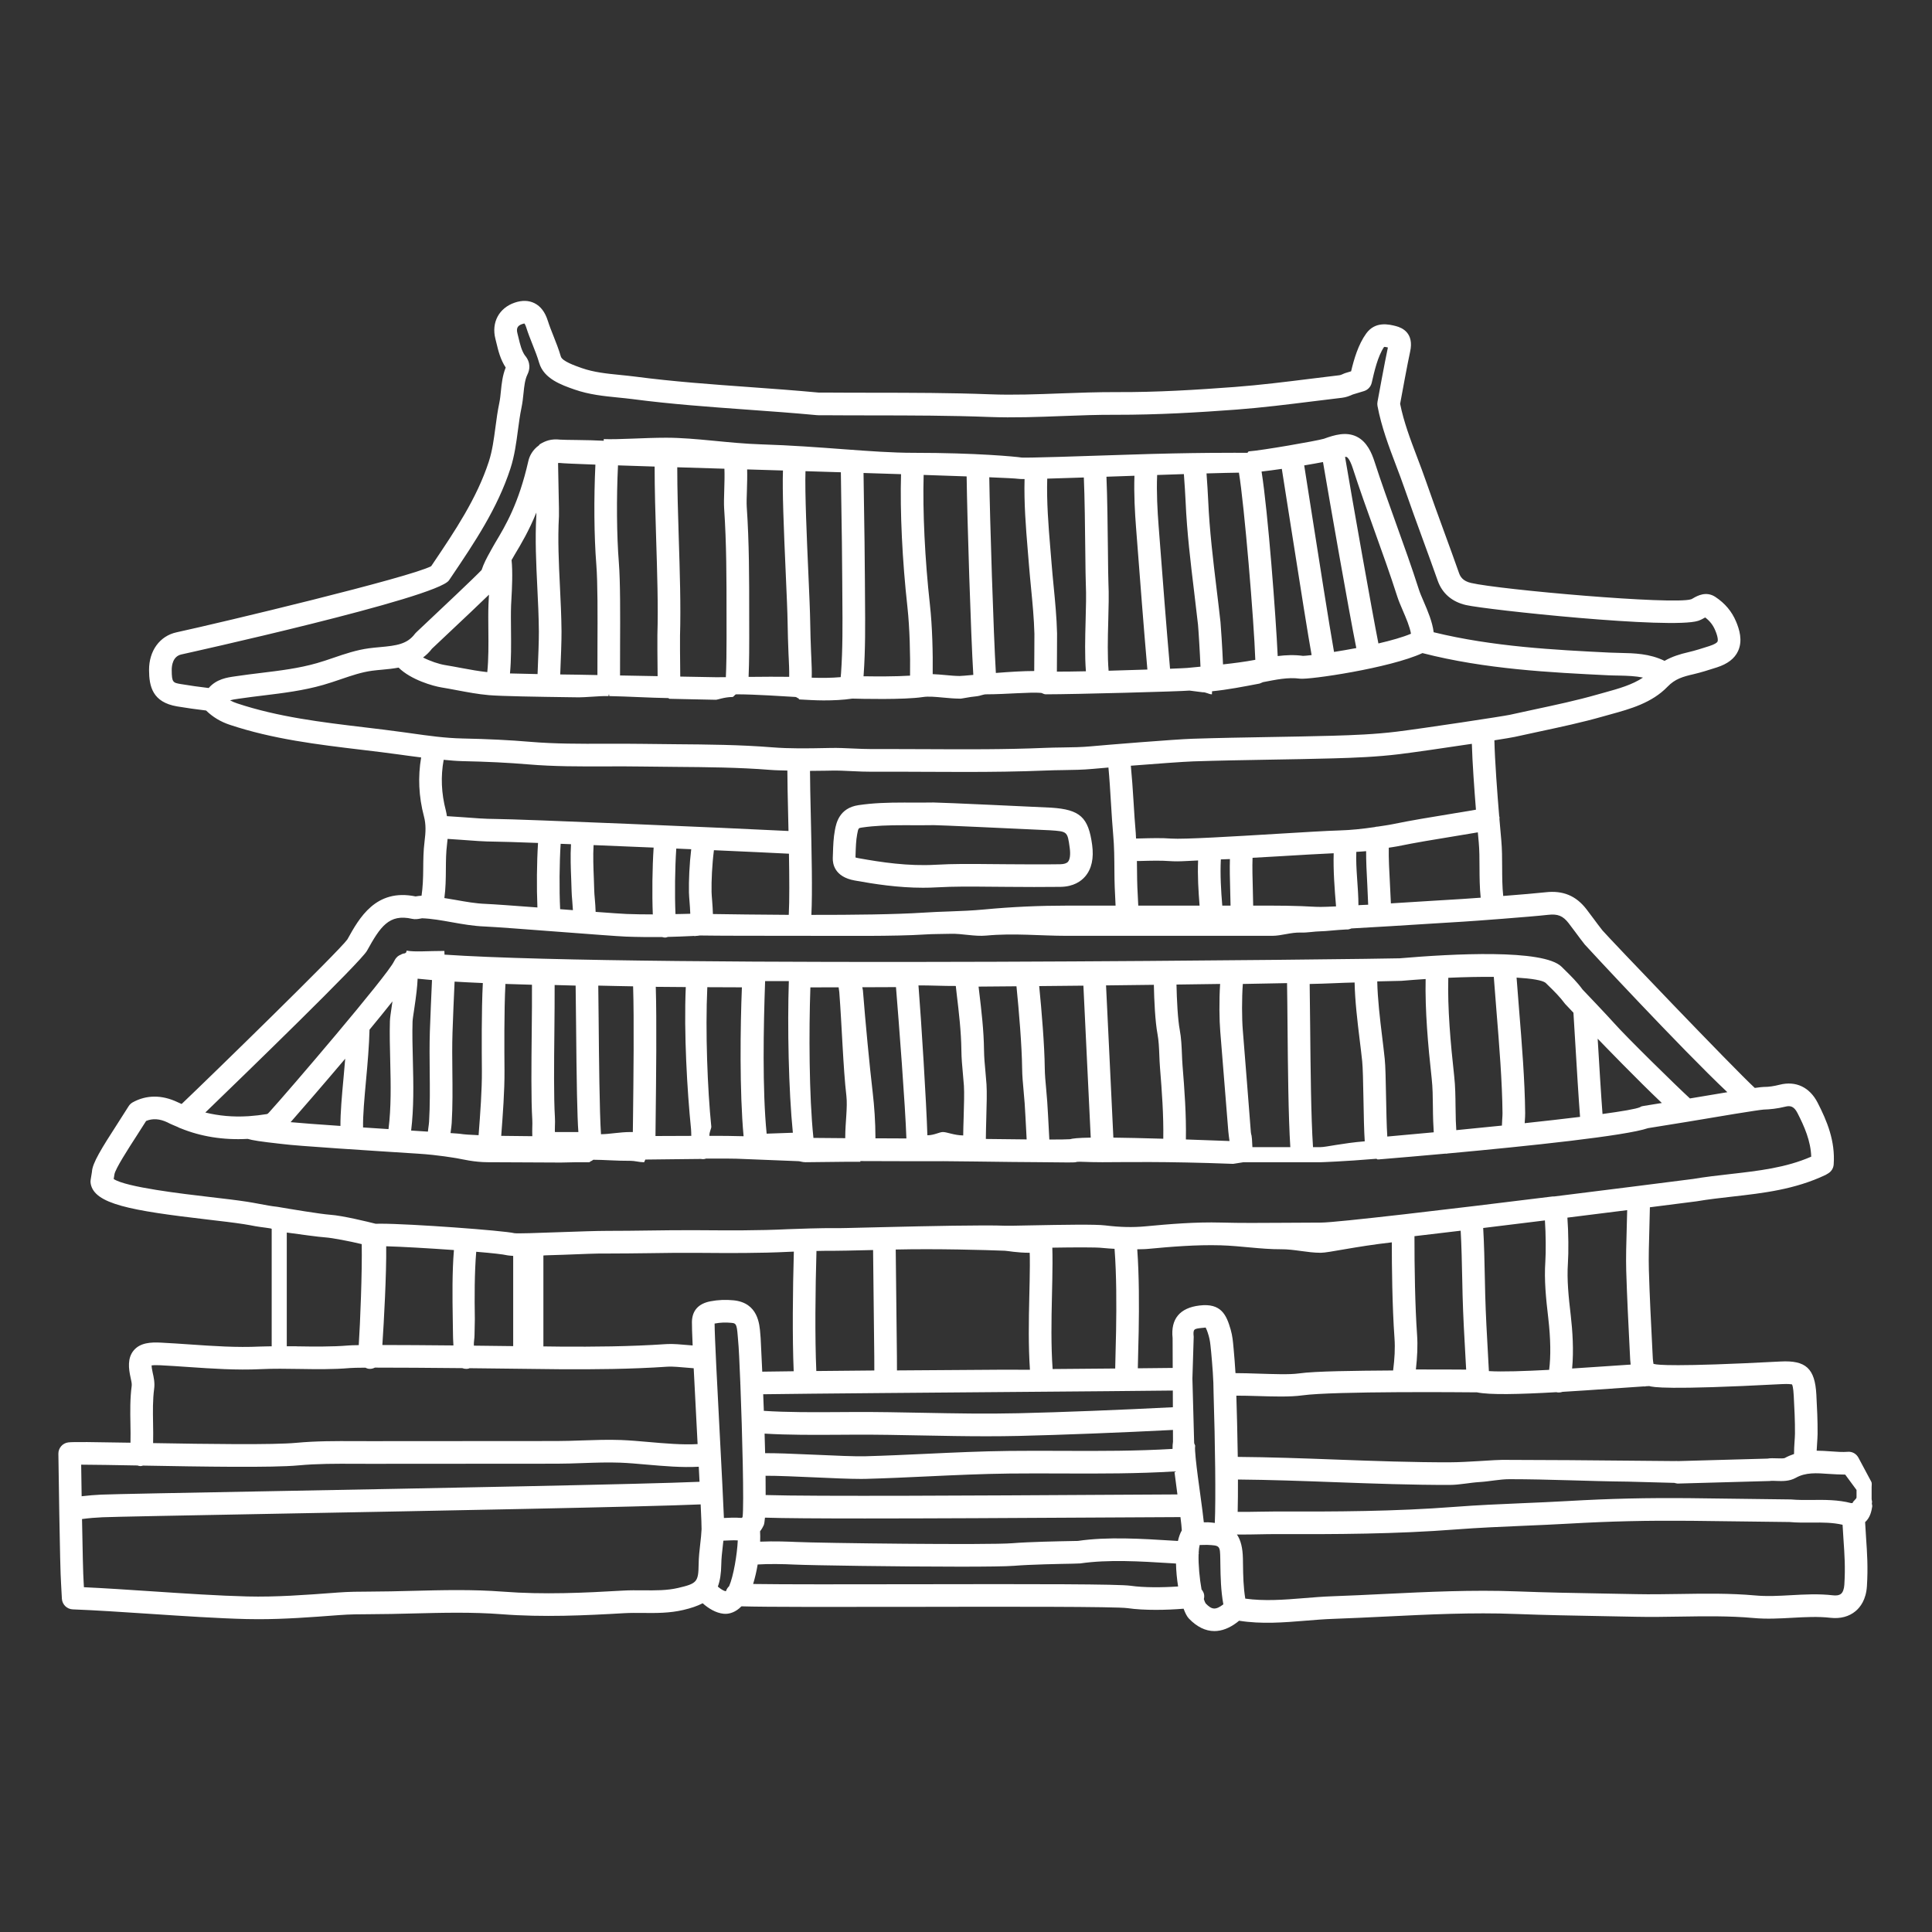 <svg xmlns="http://www.w3.org/2000/svg" xmlns:xlink="http://www.w3.org/1999/xlink" version="1.1" x="0px" y="0px" fill="white" viewBox="0 0 128 128" enable-background="new 0 0 128 128" xml:space="preserve"><rect x="0" y="0" width="128" height="128" fill="#333333" stroke="none"/><path d="M124.04,99.808c0.014-0.086-0.044-0.172-0.019-0.243c0.029-0.082-0.021-0.167-0.021-0.254V98.52  c0-0.127,0.033-0.253-0.029-0.364l-0.848-1.586c-0.142-0.256-0.406-0.408-0.694-0.384c-0.366,0.028-0.747-0.001-1.157-0.031  c-0.295-0.021-0.598-0.042-0.913-0.043c0.006-0.163,0.019-0.331,0.029-0.491c0.015-0.217,0.029-0.427,0.032-0.621  c0.008-0.877-0.037-1.754-0.082-2.603c-0.092-1.729-0.691-2.284-2.373-2.194c-7.122,0.377-8.177,0.213-8.316,0.176  c-0.03-0.008-0.063-0.015-0.102-0.02c-0.021-0.138-0.039-0.264-0.043-0.341l-0.033-0.656c-0.089-1.745-0.178-3.49-0.229-5.236  c-0.023-0.788,0.006-1.819,0.035-2.816c0.014-0.464,0.024-0.905,0.032-1.325c1.717-0.218,2.883-0.367,3.089-0.394  c0.785-0.133,1.603-0.226,2.393-0.315c2.024-0.229,4.118-0.467,6.159-1.434l0.17-0.101c0.212-0.125,0.349-0.346,0.366-0.591  c0.113-1.556-0.444-2.887-1.063-4.093c-0.526-1.026-1.441-1.462-2.514-1.192c-0.393,0.099-0.724,0.147-1.01,0.147  c-0.012,0-0.024,0.001-0.036,0c-0.087,0-0.309,0.026-0.604,0.066c-1.397-1.287-9.658-9.926-10.094-10.438  c-0.198-0.25-0.389-0.507-0.579-0.764c-0.158-0.213-0.315-0.426-0.478-0.636c-0.695-0.899-1.559-1.255-2.71-1.125  c-0.525,0.06-1.682,0.156-2.806,0.245c-0.065-0.6-0.069-1.264-0.071-1.913c-0.002-0.59-0.004-1.2-0.055-1.759  c-0.002-0.018-0.055-0.595-0.125-1.425c0-0.045,0.012-0.088,0.003-0.134c-0.003-0.016-0.014-0.028-0.018-0.044  c-0.124-1.496-0.289-3.685-0.319-5.037c0.688-0.108,1.199-0.193,1.353-0.228c0.546-0.123,1.093-0.239,1.64-0.356  c1.386-0.296,2.819-0.602,4.213-1l0.506-0.141c1.275-0.351,2.722-0.748,3.766-1.834c0.49-0.508,1.011-0.659,1.693-0.816  c0.513-0.119,1.017-0.279,1.561-0.454c0.721-0.231,1.184-0.587,1.413-1.087c0.322-0.701,0.078-1.451-0.133-1.953  c-0.282-0.671-0.729-1.204-1.371-1.631c-0.61-0.404-1.2-0.069-1.452,0.074c-0.052,0.03-0.102,0.063-0.152,0.081  c-1.172,0.379-12.679-0.636-14.584-1.081c-0.543-0.125-0.71-0.415-0.794-0.651c-0.322-0.915-0.655-1.826-0.988-2.737  c-0.407-1.113-0.813-2.227-1.201-3.346c-0.183-0.529-0.382-1.054-0.581-1.578c-0.458-1.207-0.892-2.349-1.134-3.556  c0.104-0.572,0.505-2.747,0.662-3.451c0.275-1.243-0.527-1.591-0.941-1.698c-0.441-0.112-1.358-0.347-1.965,0.486  c-0.533,0.736-0.811,1.702-1.004,2.509l-0.38,0.115c-0.035,0.011-0.068,0.024-0.102,0.039c-0.051,0.024-0.207,0.098-0.296,0.107  c-0.642,0.076-1.282,0.155-1.924,0.235c-1.643,0.205-3.342,0.416-5.009,0.542c-2.487,0.186-5.155,0.356-7.874,0.34  c-1.216-0.002-2.447,0.04-3.635,0.085c-1.549,0.059-3.15,0.121-4.718,0.06c-2.578-0.099-5.198-0.102-7.732-0.104  c-1.104-0.001-2.206-0.002-3.31-0.011l-0.146,0.002c-0.047,0.001-0.092,0.004-0.142,0c-1.541-0.145-3.086-0.256-4.63-0.368  c-2.47-0.178-5.022-0.362-7.509-0.688c-0.334-0.043-0.67-0.077-1.005-0.111c-0.898-0.089-1.747-0.174-2.553-0.455  c-0.454-0.159-1.3-0.455-1.392-0.768c-0.138-0.474-0.313-0.916-0.483-1.344c-0.136-0.342-0.272-0.684-0.384-1.035  c-0.177-0.561-0.471-0.948-0.873-1.151c-0.383-0.193-0.829-0.206-1.32-0.038c-1.039,0.355-1.552,1.317-1.275,2.396l0.071,0.29  c0.121,0.503,0.258,1.073,0.611,1.612c-0.213,0.531-0.269,1.075-0.318,1.562c-0.026,0.262-0.052,0.524-0.105,0.781  c-0.113,0.535-0.187,1.079-0.258,1.623c-0.106,0.797-0.206,1.551-0.437,2.264c-0.796,2.449-2.272,4.637-3.699,6.753l-0.12,0.178  c-1.396,0.743-13.872,3.73-16.868,4.381c-1.113,0.24-1.829,1.222-1.824,2.5c0.004,1.088,0.231,2.134,1.858,2.409  c0.625,0.106,1.257,0.192,1.887,0.268c0.011,0.001,0.022,0.002,0.034,0.004c0.442,0.433,0.96,0.745,1.577,0.949  c2.856,0.951,5.824,1.306,8.693,1.649c0.88,0.105,1.761,0.21,2.638,0.333l0.45,0.063c0.291,0.041,0.593,0.077,0.89,0.116  c-0.218,1.269-0.165,2.581,0.187,3.911c0.14,0.53,0.118,1.029,0.038,1.661c-0.079,0.623-0.083,1.238-0.088,1.833  c-0.004,0.612-0.028,1.191-0.11,1.756c-0.121,0.005-0.241,0.019-0.395,0.046c-2.641-0.541-3.734,1.43-4.518,2.846  C22.482,63,13.946,71.325,12.034,73.141c-0.087-0.043-0.182-0.073-0.268-0.119c-1.038-0.494-2.065-0.49-2.972,0.01  c-0.112,0.062-0.208,0.152-0.275,0.262c-0.226,0.364-0.476,0.751-0.726,1.139c-1.069,1.658-1.676,2.628-1.701,3.203l-0.086,0.529  c-0.014,0.081-0.013,0.164,0.001,0.244c0.229,1.365,2.65,1.794,7.737,2.388c0.91,0.106,1.752,0.204,2.407,0.306  c0.256,0.04,0.52,0.088,0.773,0.137C17.293,81.309,18,81.373,18,81.415v7.781c0,0.004-0.529,0.004-0.791,0.017  c-1.523,0.074-3.092-0.034-4.605-0.139c-0.646-0.044-1.293-0.089-1.938-0.121C9.98,88.917,9.29,88.957,8.86,89.467  c-0.426,0.506-0.343,1.201-0.206,1.814c0.039,0.167,0.09,0.396,0.072,0.527c-0.113,0.851-0.1,1.689-0.085,2.5  c0.007,0.427,0.015,0.854,0.004,1.251c-0.001,0.006-0.003,0.018-0.003,0.024c-2.45-0.043-3.777-0.062-4.114-0.021  c-0.381,0.046-0.665,0.372-0.66,0.754c0.004,0.311,0.101,7.625,0.177,8.592l0.055,1.008c0.021,0.387,0.333,0.694,0.72,0.709  c1.535,0.059,3.275,0.175,5.119,0.297c2.206,0.146,4.488,0.298,6.399,0.345c0.262,0.006,0.523,0.009,0.785,0.009  c1.729,0,3.466-0.13,5.152-0.257l0.217-0.016c0.676-0.051,1.346-0.056,1.975-0.057c0.966-0.001,1.932-0.026,2.897-0.05  c1.927-0.048,3.922-0.099,5.86,0.05c2.762,0.213,5.526,0.083,8.121-0.068c0.417-0.024,0.839-0.02,1.259-0.016  c0.857,0.009,1.754,0.017,2.665-0.197c0.527-0.123,0.944-0.267,1.284-0.445c0.392,0.348,0.879,0.643,1.377,0.694  c0.04,0.004,0.085,0.007,0.134,0.007c0.275,0,0.676-0.104,1.058-0.498c1.612,0.051,6.368,0.042,11.384,0.035  c5.994-0.012,13.45-0.023,14.198,0.086c0.55,0.08,1.21,0.113,1.88,0.113c0.631,0,1.266-0.03,1.832-0.076  c0.109,0.296,0.229,0.525,0.35,0.651c0.53,0.553,1.101,0.831,1.689,0.831c0.49,0,0.994-0.191,1.5-0.575l0.116-0.093  c0.008-0.006,0.015-0.012,0.021-0.018c1.497,0.237,2.969,0.115,4.396-0.001c0.611-0.05,1.222-0.101,1.832-0.122  c1.158-0.041,2.316-0.097,3.475-0.153c2.833-0.139,5.764-0.284,8.638-0.171c1.932,0.075,3.865,0.109,5.799,0.144l2.148,0.041  c0.979,0.021,1.959,0.005,2.938-0.011c1.6-0.025,3.252-0.052,4.856,0.093c0.874,0.08,1.731,0.032,2.562-0.014  c0.879-0.048,1.71-0.094,2.535,0c0.656,0.074,1.232-0.078,1.666-0.441c0.312-0.261,0.695-0.759,0.751-1.651  c0.079-1.247,0.014-2.194-0.055-3.198c-0.022-0.329-0.045-0.68-0.064-1.047C123.908,100.542,123.992,100.11,124.04,99.808z   M121.171,97.651c0.292,0.021,0.774,0.043,1.079,0.045l0.75,1.018v0.487c0,0.118-0.238,0.246-0.258,0.375  c0,0.003-0.093,0.006-0.094,0.01c-0.87-0.228-1.762-0.219-2.575-0.211c-0.466,0.005-0.927,0.009-1.417-0.033l-6.627-0.084  c-2.947-0.028-5.318,0.027-8.167,0.19c-0.988,0.057-1.98,0.099-2.97,0.141c-1.487,0.063-3.027,0.129-4.539,0.246  c-3.953,0.304-7.859,0.319-11.847,0.305c-0.282,0.003-0.65,0.006-1.04,0.013c-0.487,0.009-1.009,0.017-1.467,0.013  c0.016-0.635,0.021-1.368,0.018-2.144c2.064,0.017,4.262,0.096,6.401,0.175c2.557,0.095,5.196,0.189,7.638,0.183  c0.66-0.003,1.32-0.152,1.979-0.191C98.693,98.15,99.351,98,100.008,98c0.004,0,0.008,0,0.013,0c2.615,0,5.231,0.137,7.849,0.162  l3.07,0.083c0.016,0.003,0.058,0.026,0.094,0.025c0.038,0.004,0.078,0.02,0.115,0.02l6.097-0.169  c0.146-0.024,0.304-0.009,0.46-0.004c0.379,0.013,0.844,0.03,1.266-0.206C119.634,97.538,120.349,97.592,121.171,97.651z   M77.68,102.071c-2.02-0.126-4.308-0.27-6.267,0.019l-0.36,0.007c-0.859,0.016-2.871,0.054-3.98,0.145  c-1.538,0.128-12.761-0.006-14.356-0.084c-0.383-0.019-1.437-0.061-2.356-0.019c0.01-0.255,0.008-0.486-0.005-0.686  c0.107-0.138,0.188-0.279,0.241-0.398c0.036-0.081,0.063-0.256,0.084-0.507c1.213,0.04,3.567,0.055,6.615,0.055  c4.274,0,9.891-0.03,15.549-0.063c2.285-0.014,4.184-0.025,5.363-0.028c0.047,0.37,0.082,0.695,0.09,0.88  c-0.113,0.191-0.195,0.432-0.257,0.701L77.68,102.071z M23.073,89.142c-1.047,0.09-2.337,0.074-3.444,0.056  C19.502,89.195,20,89.195,19,89.193V81.66c1,0.135,2.082,0.288,2.529,0.318c0.508,0.034,1.705,0.272,2.436,0.448  c0.035,1.796-0.099,5.208-0.197,6.692C23.408,89.123,23.2,89.13,23.073,89.142z M25.587,82.569c0.975,0.025,2.8,0.13,4.487,0.25  c-0.121,1.461-0.102,3.111-0.077,4.605l0.016,1.057c0.001,0.055,0.006,0.329,0.027,0.658c-1.805-0.017-3.457-0.029-4.708-0.029  C25.438,87.538,25.608,84.421,25.587,82.569z M31.396,89.153c-0.018-0.234,0.045-0.484,0.042-0.691l0.021-1.063  c-0.024-1.462-0.024-3.077,0.092-4.466c1.088,0.088,1.799,0.173,2.022,0.228C33.685,83.188,34,83.203,34,83.207v5.977  C33,89.173,32.303,89.163,31.396,89.153z M36,83.18c0-0.012,0.764-0.028,1.342-0.049c1.135-0.042,2.279-0.097,2.954-0.082  c0.921-0.001,1.807-0.011,2.722-0.023c1.052-0.015,2.091-0.03,3.143-0.021l0.186,0.001c1.943,0.015,3.947,0.029,5.929-0.07  c0.069-0.003,0.185-0.008,0.318-0.013c-0.073,2.57-0.104,5.692-0.01,7.926c-0.897,0.01-1.598,0.019-2.083,0.027  c-0.058-1.295-0.104-2.19-0.106-2.219l-0.022-0.267c-0.05-0.673-0.153-2.072-1.762-2.24c-0.519-0.053-1.041-0.033-1.544,0.065  c-0.795,0.154-1.207,0.61-1.225,1.357c-0.005,0.226,0.014,0.788,0.048,1.569c-0.062-0.005-0.117-0.01-0.181-0.016  c-0.566-0.05-1.153-0.104-1.545-0.076c-2.465,0.168-4.92,0.181-6.998,0.168l-1.134-0.014c-0.045,0-0.031-0.001-0.031-0.001V83.18z   M102.355,80.856c0.062,0.891,0.068,2.12,0.028,2.717c-0.083,1.241,0.039,2.435,0.194,3.755c0.159,1.362,0.173,2.54,0.058,3.428  c-1.598,0.085-3.136,0.139-3.992,0.083l-0.058-1.066c-0.075-1.328-0.149-2.648-0.185-3.969l-0.024-1.068  c-0.022-1.077-0.049-2.359-0.111-3.378C99.625,81.192,101.009,81.022,102.355,80.856z M96.773,81.537  c0.057,0.971,0.082,2.197,0.104,3.23l0.024,1.078c0.036,1.336,0.111,2.67,0.187,4.013l0.049,0.882  c-0.755-0.005-1.96-0.012-3.331-0.009c0.089-0.8,0.132-1.572,0.078-2.312c-0.132-1.853-0.175-4.466-0.172-6.519  C94.679,81.786,95.709,81.665,96.773,81.537z M92.211,82.309c0,1.531,0.024,4.191,0.177,6.335c0.05,0.701,0.007,1.379-0.09,2.153  c-2.523,0.018-5.165,0.044-6.228,0.194c-0.649,0.091-1.693,0.045-2.708,0.016c-0.535-0.016-1.046-0.036-1.508-0.034  c-0.032-0.546-0.076-1.095-0.122-1.597l-0.01-0.107c-0.033-0.376-0.067-0.767-0.188-1.185c-0.279-0.968-0.63-1.761-2.053-1.592  c-1.326,0.153-1.928,0.904-1.793,2.157l0.007,1.98c-0.533,0.007-1.326,0.015-2.311,0.024c0.007-0.409,0.017-0.833,0.028-1.255  c0.012-0.418,0.023-0.823,0.029-1.179c0.029-1.733,0.032-3.686-0.095-5.45c0.226-0.009,0.457-0.002,0.681-0.024  c1.555-0.146,3.208-0.285,4.84-0.24c1.336,0.038,2.689,0.267,3.999,0.261C85.742,82.758,86.614,83,87.494,83  c0.006,0,0.012,0,0.018,0C88.014,83,89.806,82.581,92.211,82.309z M58.666,92.291c0.003,0,0.006,0.002,0.009,0.002  c0.004,0,0.007-0.002,0.01-0.002c2.511-0.021,5.239-0.044,7.757-0.064c5.02-0.041,9.482-0.076,11.26-0.1l0.004,1.106  c-3.373,0.174-7.394,0.332-10.233,0.398c-2.135,0.05-4.242,0.01-6.277-0.029c-1.516-0.029-3.034-0.06-4.599-0.053l-1.051,0.006  c-1.623,0.012-3.422,0.019-4.94-0.083c-0.014-0.375-0.028-0.744-0.042-1.099C51.931,92.352,55.061,92.322,58.666,92.291z   M70.427,96.123c-1.205-0.004-2.399-0.01-3.563,0.004c-1.831,0.021-3.687,0.107-5.479,0.191c-1.351,0.063-2.702,0.126-4.053,0.163  c-0.69,0.018-2.017-0.042-3.302-0.1c-1.679-0.075-2.689-0.112-3.338-0.104c-0.01-0.426-0.022-0.861-0.036-1.296  c1.54,0.094,3.304,0.087,4.901,0.076l1.044-0.006c1.556-0.008,3.061,0.024,4.564,0.053c1.366,0.026,2.764,0.053,4.183,0.053  c0.715,0,1.435-0.007,2.159-0.023c2.832-0.067,6.833-0.224,10.204-0.397l0.003,0.783c-0.022,0.126-0.031,0.285-0.03,0.474  C75.326,96.136,72.844,96.135,70.427,96.123z M50.721,97.773c0.769-0.005,2.154,0.058,3.241,0.106  c1.188,0.054,2.318,0.104,3.082,0.104c0.118,0,0.228-0.001,0.327-0.004c1.361-0.037,2.722-0.1,4.082-0.164  c1.781-0.083,3.622-0.169,5.428-0.189c1.159-0.013,2.345-0.008,3.54-0.004c2.45,0.011,4.972,0.013,7.387-0.136  c0.052,0.431,0.118,0.934,0.199,1.524c-1.191,0.004-3.01,0.015-5.173,0.028c-7.294,0.043-19.049,0.113-22.107,0.012  C50.729,98.661,50.727,98.231,50.721,97.773z M73.842,82.738c0.133,1.739,0.13,3.708,0.101,5.455  c-0.006,0.351-0.017,0.75-0.028,1.163c-0.013,0.442-0.022,0.884-0.03,1.311c-1.234,0.011-2.644,0.023-4.146,0.035  c-0.111-1.565-0.082-3.23-0.044-4.852c0.017-0.724,0.033-1.439,0.036-2.136c0.002-0.41-0.003-0.756-0.012-1.053  c1.399-0.022,2.899-0.034,3.325,0.018C73.324,82.712,73.576,82.718,73.842,82.738z M68.211,83c0.002,0,0.006,0,0.008,0  c0.009,0,0.012,0.462,0.011,0.862c-0.003,0.687-0.02,1.314-0.036,2.029c-0.037,1.625-0.066,3.255,0.042,4.86  c-0.596,0.005-1.198-0.01-1.807-0.005c-2.562,0.021-4.912,0.03-7.003,0.048c0-0.332-0.001-0.677-0.003-0.919l-0.079-7.091  c2.684-0.062,5.935,0.029,7.233,0.081C66.744,82.87,67.382,83,68.211,83z M57.844,82.818l0.079,7.069  c0.002,0.24,0.003,0.58,0.003,0.911c-1.448,0.013-2.737,0.024-3.843,0.036c-0.098-2.218-0.065-5.375,0.01-7.954  c0.473-0.011,0.907-0.017,1.125-0.011C55.449,82.873,56.481,82.85,57.844,82.818z M47.682,94.938  c-0.157-2.991-0.333-6.358-0.338-7.249c0.002,0,0.005-0.001,0.007-0.001c0.357-0.069,0.729-0.085,1.104-0.046  c0.284,0.029,0.36,0.038,0.421,0.858c0.008,0.109,0.016,0.217,0.026,0.318c0.039,0.359,0.095,1.46,0.148,2.845  c0,0.01-0.005,0.02-0.004,0.03c0.001,0.008,0.005,0.015,0.006,0.024c0.127,3.237,0.247,8.011,0.147,8.78  c-0.025,0.047-0.043,0.063-0.043,0.064c-0.004,0.001-0.034,0.008-0.115,0.002c-0.328-0.029-0.71-0.011-1.08,0.007  C47.921,99.535,47.82,97.6,47.682,94.938z M79.756,100.857c-0.044-0.434-0.121-1.012-0.236-1.851  c-0.094-0.68-0.227-1.647-0.298-2.349c0-0.005,0.003-0.01,0.002-0.016c-0.001-0.006-0.005-0.011-0.005-0.018  c-0.038-0.383-0.058-0.686-0.039-0.803c0.022-0.073-0.064-0.15-0.064-0.227L79,91.341c0-0.002,0-0.005,0-0.007  c0-0.001,0-0.003,0-0.004l0.086-2.763c-0.055-0.526,0.024-0.529,0.519-0.586c0.147-0.017,0.252-0.018,0.271-0.029  c0.034,0.061,0.106,0.206,0.204,0.548c0.082,0.278,0.113,0.566,0.143,0.898l0.013,0.11c0.082,0.881,0.167,1.9,0.167,2.796  c0.105,3.349,0.151,7.029,0.081,8.595c-0.141-0.019-0.281-0.037-0.44-0.044C79.963,100.851,79.855,100.855,79.756,100.857z   M118.044,91.701c0.116-0.006,0.213-0.008,0.295-0.008c0.296,0,0.387,0.035,0.385,0.026c0.024,0.036,0.086,0.182,0.116,0.758  c0.044,0.825,0.089,1.678,0.081,2.506c-0.002,0.165-0.015,0.347-0.028,0.535c-0.018,0.26-0.035,0.538-0.033,0.813  c-0.206,0.069-0.412,0.153-0.619,0.269c-0.072,0.033-0.333,0.023-0.485,0.019c-0.228-0.008-0.484-0.017-0.649,0.017l-5.929,0.165  c-0.093-0.01-0.167-0.005-0.219-0.001l-3.075-0.027c-2.621-0.025-5.242-0.049-7.861-0.051c-0.669-0.019-1.382,0.04-2.073,0.081  c-0.633,0.037-1.266,0.075-1.898,0.078c-2.382,0.007-5.032-0.087-7.574-0.182c-2.16-0.081-4.379-0.16-6.472-0.176  c-0.022-1.523-0.062-3.022-0.095-4.057c0.425-0.001,0.904,0.011,1.409,0.026c0.514,0.015,1.035,0.031,1.524,0.031  c0.535,0,1.032-0.019,1.437-0.076c2.05-0.288,10.883-0.207,11.574-0.2c0.847,0.177,2.78,0.13,5.254-0.011  c0.055,0.013,0.11,0.02,0.166,0.02c0.086,0,0.17-0.016,0.249-0.043c0.986-0.059,2.047-0.13,3.153-0.208  c0.861-0.06,1.735-0.121,2.218-0.152c0.011,0,0.02,0.005,0.03,0.005c0.049,0,0.1-0.006,0.15-0.017  c0.094-0.006,0.166-0.01,0.189-0.01C109.526,91.898,110.319,92.109,118.044,91.701z M107.741,84.172  c0.053,1.756,0.142,3.512,0.231,5.267l0.033,0.656c0.005,0.091,0.017,0.199,0.031,0.312c-0.382,0.024-0.856,0.057-1.465,0.099  c-0.686,0.047-1.53,0.105-2.414,0.161c0.115-1.187,0.027-2.508-0.09-3.514c-0.146-1.246-0.263-2.367-0.188-3.48  c0.046-0.668,0.04-2.006-0.035-3.002c1.426-0.177,2.772-0.346,3.961-0.496c-0.007,0.35-0.018,0.716-0.028,1.092  C107.747,82.286,107.717,83.34,107.741,84.172z M80.979,60c-0.084-1-0.146-2.033-0.095-3.063c0.196-0.01,0.392-0.009,0.601-0.021  c-0.019,0.618-0.003,1.329,0.018,2.056C81.513,59.303,81.523,60,81.527,60H80.979z M47.232,60.557  c-0.007-0.277-0.025-0.579-0.053-0.915c-0.018-0.214-0.033-0.406-0.036-0.545c-0.015-0.728,0.034-1.815,0.157-2.769  c2.14,0.095,3.957,0.179,4.97,0.232c0.027,1.577,0.038,3.119-0.012,4.051C50.267,60.601,48.441,60.575,47.232,60.557z M29.54,57.598  c0.004-0.576,0.008-1.12,0.076-1.654c0.015-0.119,0.026-0.242,0.038-0.365c0.301,0.02,0.602,0.037,0.902,0.061  c0.746,0.058,1.517,0.118,2.282,0.121c0.351,0.001,1.385,0.034,2.808,0.087c-0.082,1.278-0.098,2.935-0.041,4.274  c-1.555-0.117-2.926-0.217-3.44-0.238c-0.653-0.025-1.297-0.14-1.979-0.262c-0.244-0.043-0.495-0.083-0.745-0.124  C29.529,58.853,29.536,58.217,29.54,57.598z M37.111,60.236c-0.063-1.317-0.049-3.054,0.034-4.332  c0.224,0.009,0.451,0.018,0.685,0.027c-0.046,0.766-0.015,1.62,0.015,2.348c0.011,0.281,0.021,0.54,0.025,0.759  c0.003,0.167,0.021,0.391,0.042,0.636c0.015,0.167,0.033,0.402,0.045,0.626c-0.247-0.019-0.496-0.038-0.745-0.057  C37.179,60.241,37.145,60.239,37.111,60.236z M39.462,60.414c-0.007-0.287-0.03-0.585-0.055-0.867  c-0.018-0.207-0.034-0.396-0.037-0.536c-0.004-0.229-0.015-0.498-0.026-0.792c-0.027-0.669-0.062-1.524-0.018-2.229  c1.273,0.051,2.63,0.107,3.979,0.165c-0.088,1.333-0.109,3.075-0.055,4.427c-0.593-0.001-1.178-0.007-1.74-0.029  C41.225,60.542,40.438,60.486,39.462,60.414z M44.752,60.561c-0.055-1.309-0.034-3.052,0.053-4.341  c0.334,0.014,0.664,0.029,0.99,0.043c-0.121,0.998-0.166,2.09-0.151,2.864c0.003,0.162,0.021,0.386,0.041,0.636  c0.016,0.195,0.038,0.499,0.048,0.776C45.392,60.552,45.079,60.553,44.752,60.561z M53.717,54.02  c-0.026-1.152-0.051-2.25-0.052-2.947c0.369-0.004,0.741-0.005,1.104-0.012l0.303-0.006c0.463-0.011,0.924,0.014,1.386,0.036  c0.446,0.021,0.89,0.042,1.337,0.039c1.199-0.008,2.398,0,3.6,0.005c0.827,0.004,1.663,0.008,2.504,0.008  c1.786,0,3.596-0.019,5.389-0.094c0.382-0.017,0.766-0.022,1.149-0.028c0.643-0.009,1.307-0.018,1.971-0.081  c0.223-0.021,0.587-0.052,1.029-0.089c0.07,0.743,0.119,1.553,0.167,2.344c0.045,0.734,0.089,1.455,0.147,2.103  c0.072,0.776,0.077,1.582,0.082,2.457C73.837,58.509,73.858,59,73.91,60h-3.237c-1.774,0-3.608,0.078-5.461,0.254  c-0.753,0.071-1.537,0.107-2.295,0.131c-0.579,0.019-1.158,0.042-1.736,0.08c-1.832,0.119-4.675,0.152-7.425,0.148  C53.832,59.095,53.772,56.438,53.717,54.02z M75.413,60c-0.056-1-0.076-1.487-0.081-2.254c-0.001-0.236-0.006-0.465-0.009-0.704  c0.08-0.002,0.157,0.002,0.239,0c0.675-0.019,1.374-0.035,1.917,0.007c0.129,0.01,0.304,0.017,0.521,0.017  c0.35,0,0.821-0.036,1.377-0.058C79.336,58.032,79.396,59,79.475,60H75.413z M83.026,60c-0.002,0-0.011-0.611-0.023-1.065  c-0.02-0.698-0.042-1.506-0.018-2.104c0.554-0.033,1.13-0.062,1.743-0.099c1.438-0.087,2.803-0.167,3.632-0.202  c-0.034,1.152,0.062,2.392,0.157,3.521c-0.449,0.021-0.809,0.034-1.02,0.034c-0.404,0.001-0.843-0.037-1.265-0.051  C85.57,60.01,84.888,60,84.239,60H83.026z M90,59.975v-0.001c0-1.148-0.187-2.417-0.141-3.535c0.215-0.017,0.436-0.023,0.65-0.047  c-0.004,0.616,0.031,1.377,0.082,2.303c0.021,0.398,0.041,0.882,0.054,1.245C90.427,59.952,90,59.964,90,59.975z M92.15,59.851  c-0.011-0.313-0.031-0.713-0.06-1.237c-0.042-0.783-0.097-1.784-0.08-2.451c0.194-0.035,0.386-0.054,0.581-0.094  c1.174-0.242,2.485-0.456,3.753-0.663c0.532-0.086,1.054-0.173,1.566-0.261c0.036,0.41,0.061,0.671,0.062,0.683  c0.045,0.491,0.047,1.042,0.049,1.625c0.002,0.673,0.009,1.361,0.078,2.021c-0.588,0.043-1.047,0.076-1.21,0.085  c-0.454,0.026-1.202,0.072-2.087,0.127C94.004,59.736,93.076,59.794,92.15,59.851z M97.785,53.645  c-0.549,0.094-1.109,0.187-1.682,0.281c-1.283,0.209-2.61,0.426-3.815,0.674c-0.339,0.07-0.671,0.111-1.005,0.164  c-0.072,0.002-0.14,0.011-0.206,0.033c-0.785,0.115-1.568,0.201-2.362,0.223c-0.756,0.02-2.295,0.113-4.077,0.221  c-2.787,0.169-6.248,0.378-7.04,0.317c-0.619-0.049-1.36-0.029-2.077-0.009c-0.091,0.002-0.167,0.002-0.255,0.005  c-0.009-0.13-0.01-0.265-0.021-0.393c-0.058-0.633-0.101-1.337-0.145-2.056c-0.048-0.802-0.105-1.606-0.179-2.374  c1.624-0.128,3.484-0.266,4.142-0.288c1.685-0.055,3.371-0.084,5.057-0.113c1.399-0.023,2.798-0.047,4.195-0.086  c1.407-0.038,2.913-0.098,4.39-0.278c0.922-0.113,3.03-0.417,4.809-0.686C97.549,50.519,97.675,52.265,97.785,53.645z   M13.826,45.583c-0.009-0.001-0.017-0.002-0.025-0.003c-0.606-0.073-1.213-0.155-1.815-0.258c-0.525-0.089-0.606-0.102-0.609-0.935  c-0.001-0.268,0.059-0.903,0.642-1.029c0.169-0.037,16.939-3.743,17.727-4.909l0.188-0.278c1.485-2.202,3.021-4.479,3.883-7.129  c0.273-0.844,0.387-1.701,0.496-2.53c0.067-0.506,0.134-1.012,0.238-1.509c0.065-0.308,0.1-0.625,0.132-0.94  c0.047-0.466,0.092-0.906,0.263-1.256c0.152-0.308,0.242-0.782-0.179-1.272c-0.212-0.318-0.305-0.702-0.411-1.146l-0.077-0.313  c-0.082-0.321,0.009-0.501,0.307-0.603c0.096-0.033,0.148-0.036,0.156-0.042c0.018,0.02,0.067,0.089,0.123,0.264  c0.122,0.386,0.271,0.761,0.42,1.137c0.157,0.395,0.315,0.791,0.437,1.209c0.309,1.056,1.481,1.465,2.338,1.765  c0.974,0.34,1.952,0.438,2.898,0.532c0.319,0.032,0.64,0.064,0.958,0.105c2.53,0.332,5.105,0.517,7.596,0.697  c1.534,0.11,3.067,0.221,4.594,0.364c0.107,0.011,0.217,0.012,0.42,0.006c1.106,0.009,2.213,0.01,3.32,0.011  c2.52,0.003,5.125,0.006,7.677,0.104c1.625,0.062,3.256,0.001,4.831-0.06c1.172-0.044,2.396-0.092,3.569-0.084  c2.782,0.004,5.477-0.156,7.995-0.344c1.704-0.129,3.421-0.343,5.082-0.55c0.638-0.079,1.275-0.159,1.911-0.233  c0.269-0.031,0.508-0.124,0.711-0.217l0.744-0.226c0.258-0.078,0.453-0.289,0.514-0.551c0.17-0.745,0.402-1.765,0.819-2.375  c0.046-0.008,0.142,0.01,0.253,0.036c-0.193,0.881-0.67,3.491-0.69,3.604c-0.016,0.09-0.016,0.183,0.001,0.273  c0.261,1.388,0.755,2.688,1.232,3.946c0.194,0.51,0.388,1.02,0.565,1.535c0.391,1.128,0.801,2.25,1.21,3.371  c0.331,0.906,0.662,1.812,0.983,2.723c0.299,0.842,0.946,1.399,1.869,1.612c1.353,0.315,13.613,1.617,15.383,1.047  c0.171-0.056,0.316-0.138,0.433-0.204c0.012-0.006,0.023-0.013,0.035-0.02c0.311,0.237,0.52,0.506,0.665,0.854  c0.226,0.536,0.167,0.714,0.153,0.745c-0.032,0.069-0.183,0.181-0.551,0.299c-0.463,0.148-0.927,0.298-1.397,0.407  c-0.532,0.123-1.054,0.281-1.562,0.57c-1.005-0.485-1.997-0.506-2.96-0.526c-0.228-0.004-0.458-0.009-0.69-0.021  c-3.627-0.179-7.722-0.388-11.646-1.348c-0.088-0.693-0.387-1.395-0.662-2.034c-0.125-0.291-0.244-0.562-0.318-0.796  c-0.473-1.48-1.006-2.96-1.521-4.393c-0.481-1.338-0.979-2.722-1.422-4.091c-0.177-0.545-0.49-1.309-1.178-1.646  c-0.698-0.343-1.464-0.117-2.173,0.141c-0.469,0.142-4.138,0.779-4.978,0.836C82.7,29.904,82.67,30,82.639,30  c-0.007,0-0.019,0-0.024,0c-0.541,0-3.509-0.028-7.968,0.126c-3.096,0.107-6.603,0.216-6.954,0.189  C67.29,30.253,64.701,30,60.512,30c0,0-0.001,0-0.002,0h-0.002c-2.729,0-6.129-0.44-10.068-0.56C48.276,29.374,46.093,29,44.136,29  c0,0-0.003,0-0.004,0h-0.003C42.686,29,41,29.13,40,29.092l0,0v0.109c-1-0.058-2.686-0.049-2.891-0.074  c-0.6-0.07-0.992,0.089-1.345,0.306c-0.032,0.02-0.03,0.049-0.059,0.073c-0.411,0.289-0.63,0.706-0.702,1.045  c-0.635,2.796-1.495,4.248-2.194,5.411c-0.109,0.181-0.196,0.351-0.296,0.522c-0.012,0.016-0.017,0.035-0.027,0.052  c-0.23,0.405-0.439,0.803-0.579,1.229c-0.479,0.506-2.769,2.66-3.663,3.502c-0.707,0.664-0.706,0.664-0.76,0.732  c-0.513,0.68-1.21,0.775-2.304,0.874c-0.242,0.022-0.484,0.044-0.724,0.076c-0.84,0.112-1.617,0.377-2.369,0.634  c-0.36,0.123-0.722,0.247-1.088,0.351c-1.2,0.344-2.424,0.493-3.72,0.651c-0.522,0.064-1.044,0.127-1.564,0.205l-0.142,0.02  C15.052,44.884,14.347,44.983,13.826,45.583z M32.396,39.398c-0.004,0.077-0.008,0.154-0.012,0.221l-0.021,0.424  c-0.02,0.516-0.014,1.097-0.008,1.701c0.01,0.958,0.015,1.936-0.071,2.786c-0.562-0.062-1.13-0.162-1.727-0.275  c-0.356-0.067-0.713-0.134-1.07-0.192c-0.409-0.066-0.994-0.263-1.458-0.502c0.21-0.16,0.411-0.345,0.589-0.582  c0.046-0.045,0.295-0.28,0.654-0.617C30.879,40.85,31.825,39.955,32.396,39.398z M33.855,41.729  c-0.006-0.579-0.012-1.136,0.006-1.63l0.021-0.396c0.04-0.704,0.094-1.807,0.011-2.596c0.072-0.124,0.132-0.233,0.212-0.368  c0.423-0.704,0.938-1.571,1.43-2.78c0,0.066,0.001,0.132-0.001,0.162c-0.091,1.61-0.012,3.223,0.064,4.782  c0.048,0.978,0.096,1.956,0.103,2.935c0.004,0.62-0.041,1.71-0.077,2.602l-0.009,0.219c-0.63-0.011-1.271-0.025-1.828-0.042  C33.874,43.704,33.864,42.704,33.855,41.729z M37.096,38.83c-0.074-1.521-0.151-3.093-0.064-4.625  c0.009-0.168-0.001-0.671-0.025-1.776c-0.012-0.543-0.028-1.263-0.034-1.75c0.038,0.001,0.059-0.013,0.101-0.007  c0.208,0.025,1.021,0.062,2.373,0.11c-0.108,2.242-0.088,4.76,0.06,6.615c0.096,1.186,0.086,3.415,0.077,5.382  c-0.003,0.714-0.006,1.377-0.003,1.945c-0.462-0.009-0.923-0.016-1.385-0.026l-0.459-0.006c-0.169-0.002-0.385-0.005-0.621-0.008  l0.007-0.182c0.038-0.916,0.083-2.037,0.079-2.673C37.193,40.828,37.145,39.829,37.096,38.83z M41.079,44.751  c-0.003-0.569-0.001-1.243,0.003-1.967c0.009-1.997,0.019-4.26-0.081-5.508c-0.144-1.803-0.163-4.258-0.057-6.444  c0.716,0.024,1.532,0.05,2.427,0.079c-0.001,1.503,0.049,3.152,0.1,4.765c0.069,2.198,0.142,4.472,0.083,6.402  c-0.008,0.293,0.004,1.532,0.013,2.469l0.002,0.25C42.738,44.782,41.909,44.767,41.079,44.751z M45.068,44.825l-0.002-0.293  c-0.009-0.917-0.021-2.128-0.013-2.412c0.06-1.974-0.014-4.271-0.084-6.492c-0.05-1.584-0.099-3.203-0.099-4.67  c0.962,0.03,2.007,0.062,3.125,0.096c0.017,0.42,0.003,0.952-0.011,1.389c-0.016,0.494-0.028,0.947-0.008,1.241  c0.159,2.323,0.159,4.699,0.158,6.997l0.002,1.595c0.003,0.797-0.013,1.898-0.046,2.588c-0.322,0.004-0.558,0.008-0.644,0.004  C46.655,44.857,45.862,44.839,45.068,44.825z M49.638,42.271l-0.002-1.589c0.001-2.323,0.001-4.726-0.162-7.1  c-0.018-0.258-0.003-0.657,0.011-1.091c0.015-0.477,0.027-0.957,0.015-1.391c0.297,0.009,0.589,0.018,0.895,0.027  c0.485,0.015,0.979,0.03,1.478,0.045c-0.048,1.328,0.048,3.744,0.185,6.833c0.061,1.371,0.114,2.575,0.123,3.243  c0.01,0.736,0.031,1.309,0.059,2.058l0.016,0.328c0.012,0.235,0.039,0.785,0.03,1.207c-0.692-0.012-1.728-0.005-2.69,0.005  C49.641,43.848,49.639,42.478,49.638,42.271z M53.751,43.557l-0.015-0.325c-0.027-0.718-0.048-1.281-0.058-2.003  c-0.009-0.678-0.062-1.899-0.124-3.29c-0.098-2.198-0.235-5.327-0.189-6.722c0.781,0.024,1.564,0.048,2.344,0.072l0.027,1.875  c0.029,1.822,0.061,3.781,0.065,5.319l0.008,1.267c0.013,1.595,0.026,3.245-0.088,4.853l-0.011,0.114  c-0.006,0.054-0.007,0.094-0.012,0.145c-0.63,0.055-1.266,0.059-1.92,0.036C53.79,44.533,53.779,44.098,53.751,43.557z   M57.31,39.739l-0.008-1.259c-0.005-1.544-0.036-3.511-0.065-5.338l-0.026-1.806c0.852,0.027,1.683,0.053,2.485,0.079  c-0.072,2.488,0.08,5.713,0.426,8.827c0.146,1.33,0.193,3.149,0.171,4.521c-0.934,0.062-2.258,0.055-3.083,0.042l0.009-0.098  C57.337,43.043,57.323,41.363,57.31,39.739z M61.611,40.077c-0.337-3.048-0.486-6.195-0.417-8.612  c1.045,0.035,2.003,0.067,2.848,0.098c0.037,2.786,0.276,10.435,0.442,13.151c-0.453,0.041-0.795,0.072-0.91,0.072  c-0.309-0.002-0.627-0.033-0.942-0.062c-0.278-0.025-0.56-0.05-0.839-0.061C61.812,43.285,61.768,41.484,61.611,40.077z   M65.979,44.585c-0.159-2.633-0.396-10.176-0.437-12.965c1.061,0.043,1.754,0.079,1.918,0.103c0.064,0.01,0.199,0.016,0.42,0.016  c-0.042,1.571,0.082,3.176,0.213,4.738l0.081,0.989c0.04,0.5,0.089,1,0.137,1.501c0.097,0.997,0.196,2.028,0.221,3.029  c0.003,0.125,0,0.536-0.004,1.023c-0.004,0.565-0.008,1.052-0.008,1.437C67.814,44.454,66.877,44.514,65.979,44.585z M70.021,44.497  c0-0.458,0.005-1.042,0.008-1.466c0.004-0.509,0.007-0.937,0.004-1.069c-0.026-1.057-0.128-2.116-0.228-3.139  c-0.048-0.493-0.095-0.984-0.134-1.475l-0.082-0.996c-0.13-1.543-0.253-3.127-0.207-4.641c0.615-0.017,1.409-0.042,2.425-0.076  c0.057,1.288,0.08,3.355,0.097,4.95c0.011,1.007,0.02,1.816,0.034,2.111c0.034,0.692,0.011,1.542-0.014,2.441  c-0.031,1.143-0.06,2.311,0.02,3.337C71.202,44.489,70.538,44.498,70.021,44.497z M73.448,44.438  c-0.081-0.963-0.056-2.122-0.024-3.26c0.025-0.929,0.049-1.806,0.012-2.555c-0.014-0.286-0.021-1.073-0.032-2.054  c-0.017-1.595-0.04-3.657-0.099-4.985c0.437-0.015,0.895-0.031,1.395-0.048c0.151-0.005,0.306-0.011,0.46-0.016  c-0.043,1.191,0.031,2.471,0.104,3.404l0.05,0.653c0.209,2.728,0.464,6.056,0.703,8.782C75.219,44.387,74.329,44.415,73.448,44.438z   M77.518,44.306c-0.241-2.731-0.499-6.092-0.709-8.843l-0.05-0.654c-0.072-0.925-0.145-2.2-0.095-3.34  c0.6-0.02,1.197-0.04,1.771-0.059c0.046,0.622,0.094,1.345,0.114,1.815c0.087,2.023,0.332,4.05,0.569,6.01  c0.087,0.716,0.173,1.432,0.252,2.145c0.031,0.293,0.129,1.881,0.165,2.789l-0.879,0.084C78.573,44.262,78.141,44.281,77.518,44.306  z M81.028,44.018c-0.042-1.063-0.149-2.635-0.167-2.798c-0.079-0.722-0.167-1.443-0.254-2.164c-0.233-1.932-0.476-3.929-0.561-5.895  c-0.02-0.467-0.065-1.173-0.111-1.796c0.923-0.027,1.686-0.045,2.147-0.05c0.356,2.134,1.002,9.866,1.085,12.4  C82.468,43.847,81.748,43.938,81.028,44.018z M84.651,43.466c-0.119-2.6-0.641-9.542-1.069-12.225  c0.397-0.045,0.861-0.107,1.342-0.177c0.112,0.709,0.268,1.698,0.444,2.824c0.862,5.502,1.303,8.25,1.53,9.513  c-0.278,0.033-0.484,0.052-0.569,0.052C85.745,43.374,85.19,43.4,84.651,43.466z M88.383,43.192  c-0.307-1.715-1.055-6.488-1.533-9.537c-0.176-1.124-0.331-2.111-0.443-2.821c0.485-0.081,0.918-0.158,1.245-0.222  c0.442,2.6,1.701,9.811,2.207,12.324C89.346,43.033,88.842,43.12,88.383,43.192z M91.323,42.63  c-0.447-2.258-1.723-9.469-2.21-12.362c0.037,0.002,0.084-0.003,0.107,0.008c0.046,0.022,0.211,0.144,0.41,0.761  c0.451,1.393,0.953,2.788,1.438,4.138c0.51,1.419,1.038,2.887,1.503,4.341c0.087,0.274,0.223,0.593,0.369,0.933  c0.211,0.489,0.46,1.066,0.541,1.538C92.931,42.218,92.161,42.436,91.323,42.63z M26.771,48.518  c-0.888-0.124-1.777-0.23-2.666-0.336c-2.796-0.334-5.687-0.68-8.398-1.583c-0.169-0.056-0.323-0.122-0.466-0.2  c0.132-0.041,0.305-0.069,0.543-0.103l0.151-0.021c0.508-0.075,1.018-0.137,1.527-0.199c1.296-0.158,2.637-0.322,3.949-0.698  c0.391-0.111,0.776-0.243,1.162-0.374c0.714-0.244,1.389-0.474,2.081-0.566c0.219-0.029,0.44-0.049,0.661-0.069  c0.345-0.031,0.717-0.069,1.092-0.138c0.825,0.815,2.304,1.227,2.841,1.313c0.344,0.056,0.688,0.121,1.031,0.186  c0.687,0.129,1.396,0.263,2.11,0.325c0.815,0.071,3.274,0.11,5.326,0.137l0.447,0.006c0.718,0.015,1.436-0.095,2.153-0.081  c0.008,0,0.014-0.117,0.021-0.117c0.005,0,0.011,0,0.016,0s0.009,0.118,0.014,0.118c1.308,0.026,2.615,0.11,3.923,0.133  c0.012,0,0.023,0.037,0.036,0.037c0.011,0,0.02,0.009,0.03,0.009c1.022,0.019,2.046,0.049,3.068,0.065  c0.126,0.001,0.545-0.177,1.107-0.185C48.607,46.176,48.694,46,48.775,46c0,0,0.001,0,0.002,0c0,0,0.001,0,0.002,0  c1.286,0,3.205,0.138,3.925,0.176c0.069,0.003,0.142,0.092,0.211,0.096c0.005,0,0.009,0.047,0.014,0.047s0.009,0.02,0.013,0.02  c0.536,0.026,1.076,0.065,1.625,0.065c0.63,0,1.268-0.025,1.908-0.12c0.495,0.014,3.409,0.088,4.661-0.102  c0.381-0.059,0.856-0.011,1.357,0.035c0.358,0.033,0.721,0.066,1.071,0.069c0.113,0.025,0.581-0.107,1.179-0.161  C64.927,46.108,65.132,46,65.346,46c0.006,0,0.012,0,0.018,0h0.003c1.253,0,2.89-0.158,3.607-0.094  C69.051,45.913,69.154,46,69.278,46c0.001,0,0.002,0,0.003,0c0,0,0.003,0,0.004,0c1.917,0,8.985-0.192,9.521-0.247l0.877,0.112  C79.882,45.847,80.087,46,80.287,46c0.002,0,0.004,0,0.006,0c0.004,0,0.006-0.202,0.01-0.202c1.042-0.101,2.102-0.312,3.147-0.51  l0.229-0.094c0.847-0.161,1.644-0.339,2.449-0.23c0.598,0.082,5.967-0.699,8.113-1.695c4.183,1.076,8.501,1.283,12.312,1.471  c0.247,0.012,0.491,0.014,0.733,0.019c0.562,0.012,1.076,0.032,1.566,0.133c-0.709,0.475-1.598,0.729-2.533,0.986l-0.521,0.145  c-1.345,0.384-2.753,0.684-4.114,0.975c-0.552,0.118-1.104,0.236-1.655,0.36c-0.41,0.092-5.71,0.896-7.51,1.118  c-1.414,0.173-2.877,0.231-4.248,0.269c-1.393,0.039-2.786,0.062-4.18,0.086c-1.693,0.029-3.388,0.058-5.081,0.113  c-1.196,0.04-5.771,0.412-6.746,0.503c-0.604,0.057-1.211,0.065-1.853,0.074c-0.398,0.005-0.797,0.011-1.193,0.028  c-2.599,0.111-5.255,0.098-7.819,0.085c-0.842-0.004-1.683-0.008-2.523-0.008c-0.364,0-0.729,0-1.093,0.002  c-0.421-0.001-0.839-0.018-1.258-0.037c-0.495-0.023-0.99-0.046-1.484-0.037l-0.304,0.006c-1.23,0.024-2.392,0.047-3.592-0.049  c-2.125-0.171-4.282-0.188-6.369-0.204c-0.742-0.006-1.484-0.011-2.226-0.024c-0.812-0.013-1.625-0.01-2.439-0.008  c-1.645,0.006-3.353,0.011-5-0.129c-1.325-0.113-2.785-0.185-4.462-0.22c-1.157-0.024-2.26-0.18-3.427-0.345L26.771,48.518z   M30.62,50.427c1.645,0.034,3.073,0.104,4.366,0.214c1.712,0.147,3.453,0.14,5.132,0.135c0.803-0.003,1.606-0.006,2.409,0.008  c0.746,0.012,1.493,0.018,2.239,0.024c2.061,0.016,4.19,0.033,6.261,0.199c0.383,0.031,0.759,0.033,1.138,0.044  c0,0.703,0.024,1.758,0.053,3.002c0.008,0.322,0.015,0.658,0.022,1.002c-3.87-0.2-17.888-0.792-19.397-0.796  c-0.708-0.002-1.418-0.058-2.17-0.116c-0.354-0.028-0.709-0.05-1.063-0.071c-0.021-0.12-0.037-0.239-0.069-0.362  c-0.306-1.154-0.347-2.285-0.146-3.371C29.8,50.376,30.203,50.418,30.62,50.427z M24.312,62.993  c0.879-1.587,1.453-2.469,2.992-2.118c0.204,0.046,0.385,0.013,0.543-0.016c0.044-0.008,0.09-0.019,0.117-0.021  c0.644,0.025,1.282,0.139,1.959,0.26c0.701,0.125,1.427,0.255,2.183,0.284c0.661,0.027,2.863,0.195,4.993,0.357  c1.973,0.15,3.837,0.292,4.354,0.313c0.775,0.03,1.583,0.036,2.414,0.029c0.059,0.015,0.116,0.034,0.179,0.034  c0.02,0,0.04-0.001,0.061-0.002c0.051-0.004,0.094-0.027,0.141-0.04c0.516-0.008,1.025-0.036,1.57-0.058  C45.873,62.007,46.092,62,46.431,62H46v0.022c0,0.001,0.315-0.044,0.373-0.043C47.625,61.999,50.292,62,52.938,62  c0.002,0,0.004,0,0.006,0h0.002c3.016,0,6.283,0.043,8.333-0.089c0.562-0.037,1.124-0.026,1.687-0.044  c0.781-0.025,1.589,0.192,2.389,0.117c1.8-0.171,3.591,0.017,5.31,0.017h4.054l0,0c0,0,0.001,0,0.002,0h5.562  c0.002,0,0.003,0,0.005,0c0.007,0,0.014,0,0.021,0h1.927c0.001,0,0.002,0,0.003,0h0.003h2.042c0.622,0,1.244-0.239,1.9-0.216  c0.44,0.015,0.88-0.078,1.322-0.084c0.323-0.001,0.933-0.083,1.696-0.122c0.044,0.008,0.085-0.003,0.131-0.003  c0.02,0,0.039-0.015,0.06-0.017c0.05-0.004,0.093-0.033,0.14-0.047c1.568-0.083,3.665-0.217,5.367-0.324  c0.882-0.055,1.627-0.103,2.079-0.128c0.572-0.033,4.443-0.32,5.593-0.451c0.629-0.072,0.978,0.066,1.353,0.552  c0.156,0.202,0.309,0.406,0.46,0.611c0.2,0.27,0.399,0.54,0.607,0.802c0.068,0.086,6.4,6.913,9.45,9.787  c-0.831,0.135-1.73,0.286-2.479,0.414c-0.906-0.829-4.222-4.082-5.024-4.99c-0.311-0.355-2.082-2.227-2.091-2.227  c-0.356-0.492-0.781-0.909-1.191-1.312l-0.198-0.196c-1.201-1.188-7.237-0.86-10.728-0.56c-0.407,0.035-50.052,0.657-63.281-0.243  c-0.003,0-0.005-0.245-0.008-0.245c0,0-0.004,0-0.006,0c-1.101,0-1.949,0.081-2.494-0.02c-0.011-0.002-0.021,0.123-0.03,0.122  c-0.031-0.005-0.062,0.06-0.094,0.059c-0.067-0.002-0.133,0.032-0.197,0.047c-0.017,0.004-0.031,0.026-0.048,0.031  c-0.081,0.025-0.153,0.07-0.22,0.121c-0.006,0.004-0.012,0.008-0.017,0.012c-0.006,0.004-0.009,0.013-0.014,0.018  c-0.053,0.045-0.097,0.097-0.135,0.157c-0.02,0.029-0.035,0.058-0.05,0.088c-0.01,0.02-0.025,0.035-0.032,0.056  c-0.43,0.927-7.019,8.626-8.269,9.995c-0.104,0.114-0.119,0.117-0.185,0.127c-0.379,0.061-0.75,0.104-1.113,0.13  c-0.033,0-0.066,0.002-0.1,0.007c-1.015,0.063-1.954-0.029-2.835-0.245C16.295,71.107,23.911,63.719,24.312,62.993z M53.892,75.389  c-0.293-2.771-0.303-7.108-0.202-9.973c0.609-0.001,1.258-0.002,1.871-0.003l0.044,0.316c0.166,2.131,0.256,5.05,0.47,6.874  C56.162,73.348,56,74.396,56,75.32c0,0.031,0,0.056,0,0.087C55,75.402,54.495,75.396,53.892,75.389z M41.78,75  c-0.723,0-1.393,0.143-1.963,0.145c-0.098-1.432-0.133-5.13-0.155-7.53c-0.009-0.906-0.017-1.679-0.025-2.316  c0.75,0.012,1.52,0.04,2.308,0.048c0.071,2.202,0.023,6.209-0.004,8.549C41.934,74.448,41.93,75,41.927,75  C41.878,75,41.83,75,41.78,75z M30.498,75.12c-0.05-0.008-0.153-0.018-0.65-0.051c0.006-0.041,0.011-0.084,0.016-0.118  c0.028-0.211,0.055-0.406,0.062-0.541c0.068-1.149,0.056-2.304,0.044-3.42c-0.009-0.866-0.019-1.732,0.01-2.596  c0.034-1.019,0.087-2.254,0.138-3.359c0.574,0.034,1.201,0.065,1.871,0.094c-0.095,1.84-0.073,4.547-0.063,5.801  c0.01,1.283-0.108,2.843-0.213,4.218l-0.005,0.061C31.162,75.188,30.729,75.159,30.498,75.12z M22.555,74.596  c-1.419-0.097-2.661-0.188-3.301-0.25c0.633-0.722,2.096-2.405,3.617-4.203c-0.035,0.422-0.073,0.847-0.111,1.269  C22.647,72.632,22.55,73.724,22.555,74.596z M24.054,74.696c-0.015-0.806,0.089-1.948,0.199-3.148  c0.104-1.123,0.202-2.271,0.229-3.33c0.551-0.666,1.07-1.305,1.52-1.874c-0.017,0.114-0.032,0.22-0.045,0.306  c-0.067,0.445-0.119,0.813-0.124,0.992c-0.025,0.853-0.003,1.741,0.021,2.681c0.039,1.525,0.065,3.084-0.115,4.483  C25.188,74.77,24.619,74.733,24.054,74.696z M27.354,70.285c-0.024-0.919-0.046-1.787-0.021-2.6  c0.004-0.148,0.053-0.448,0.107-0.812c0.13-0.869,0.21-1.521,0.229-2.032c0.285,0.032,0.606,0.062,0.952,0.09  c-0.051,1.12-0.105,2.377-0.142,3.414c-0.028,0.887-0.019,1.774-0.01,2.662c0.012,1.091,0.023,2.219-0.042,3.316  c-0.006,0.106-0.028,0.26-0.051,0.426c-0.012,0.084-0.017,0.146-0.026,0.224c-0.181-0.011-0.356-0.022-0.569-0.036  c-0.174-0.011-0.355-0.022-0.542-0.035C27.421,73.419,27.394,71.833,27.354,70.285z M33.486,65.188  c0.561,0.02,1.149,0.037,1.758,0.054c0.007,0.873-0.004,1.977-0.016,3.137c-0.022,2.19-0.045,4.455,0.037,5.802  c0.011,0.169,0.005,0.342,0,0.515c-0.005,0.184-0.006,0.379,0.002,0.58c-0.674-0.004-1.387-0.011-2.06-0.023  c0.106-1.402,0.227-2.99,0.217-4.332C33.414,69.673,33.393,66.97,33.486,65.188z M36.769,75c-0.012,0-0.009-0.208-0.004-0.404  c0.007-0.217,0.012-0.364-0.001-0.578c-0.08-1.294-0.057-3.598-0.035-5.661c0.011-1.142,0.021-2.219,0.017-3.097  c0.452,0.01,0.918,0.028,1.391,0.038c0.01,0.639,0.018,1.326,0.026,2.252C38.201,71.799,38.243,74,38.319,75  c-0.03,0-0.069,0-0.093,0h-1.067C37.037,75,36.906,75,36.769,75z M43.44,74.058c0.029-2.485,0.075-6.441,0.007-8.678  c0.652,0.006,1.315,0.011,1.988,0.016c-0.133,3.04,0.091,6.875,0.347,9.397c0.01,0.096,0.013,0.272,0.018,0.462v0  c-0.704,0.002-1.503,0.005-2.373,0.009C43.43,74.942,43.435,74.538,43.44,74.058z M47,75.253c0-0.012,0-0.024,0-0.036  c0-0.239,0.137-0.459,0.125-0.578c-0.252-2.486-0.399-6.272-0.264-9.235c0.743,0.004,1.531,0.007,2.292,0.009  c-0.106,2.563-0.162,6.902,0.112,9.865l-0.581-0.011C48.527,75.257,48,75.253,47,75.253z M50.792,75.108  C50.503,72.213,50.583,68,50.691,65c0.521,0,1.045,0,1.571,0c-0.098,3-0.017,7.217,0.267,10.047L50.792,75.108z M57.824,72.427  c-0.211-1.793-0.488-4.696-0.654-6.815l-0.041-0.204c0.748-0.002,1.483-0.005,2.232-0.009c0.185,2.268,0.621,7.896,0.69,10.026  C59.378,75.423,59,75.42,58,75.416c0-0.027,0-0.049,0-0.077C58,74.369,57.923,73.27,57.824,72.427z M61.441,75.215  c-0.066-2.182-0.405-7.597-0.59-9.93c0.826-0.004,1.651,0.044,2.473,0.038c0.02,0.164,0.037,0.355,0.058,0.519  c0.147,1.227,0.3,2.508,0.312,3.749c0.005,0.508,0.052,1.022,0.099,1.53c0.025,0.27,0.051,0.544,0.069,0.815  c0.03,0.457,0.006,1.296-0.018,2.105c-0.015,0.502-0.026,0.766-0.029,1.185C63.217,75.217,62.734,75,62.477,75  c-0.005,0-0.009,0-0.014,0C62.245,75,61.883,75.215,61.441,75.215z M65.315,75.459c0.003-0.41,0.016-0.892,0.029-1.374  c0.025-0.884,0.049-1.718,0.014-2.246c-0.019-0.284-0.045-0.568-0.071-0.852c-0.044-0.466-0.088-0.933-0.093-1.399  c-0.014-1.323-0.172-2.632-0.323-3.898c-0.014-0.108-0.025-0.217-0.038-0.325c0.843-0.006,1.68-0.013,2.511-0.021  c0.162,1.598,0.358,3.963,0.374,5.413c0.005,0.508,0.052,1.016,0.099,1.523c0.025,0.27,0.051,0.541,0.069,0.812  c0.036,0.546,0.069,1.186,0.102,1.813c0.011,0.198,0.021,0.392,0.03,0.584C67.108,75.481,66.137,75.47,65.315,75.459z   M69.521,75.497c-0.012-0.218-0.023-0.442-0.035-0.669c-0.033-0.635-0.066-1.283-0.104-1.835c-0.019-0.284-0.045-0.568-0.071-0.852  c-0.044-0.466-0.088-0.933-0.093-1.399c-0.016-1.458-0.206-3.783-0.369-5.411c0.989-0.009,1.967-0.019,2.929-0.029  c0.053,1.177,0.145,3.053,0.237,4.929c0.096,1.942,0.201,4.075,0.249,5.139c-0.861,0.014-1.201,0.056-1.369,0.105  C70.697,75.491,70.187,75.497,69.521,75.497z M73.763,75.37c-0.032-0.764-0.104-2.253-0.25-5.214  c-0.091-1.847-0.183-3.695-0.235-4.871c1.082-0.012,2.139-0.025,3.168-0.038c0.021,1.042,0.086,2.436,0.242,3.264  c0.081,0.435,0.1,0.899,0.12,1.391c0.011,0.274,0.021,0.549,0.046,0.852c0.124,1.542,0.242,3.127,0.216,4.69  C75.671,75.403,74.596,75.38,73.763,75.37z M78.347,70.605c-0.021-0.253-0.03-0.508-0.041-0.763  c-0.021-0.523-0.043-1.064-0.144-1.607c-0.132-0.694-0.195-1.99-0.217-3.006c0.998-0.013,1.962-0.026,2.891-0.04  c-0.071,1.08-0.053,2.428,0.01,3.155c0.098,1.173,0.19,2.347,0.284,3.521l0.249,3.091c0.018,0.214,0.051,0.427,0.08,0.64  c-1.064-0.04-2.032-0.075-2.891-0.104C78.598,73.851,78.477,72.215,78.347,70.605z M82.975,76c-0.039-1-0.078-0.718-0.102-0.984  l-0.248-3.178c-0.094-1.176-0.187-2.397-0.285-3.574c-0.065-0.775-0.07-2.121,0-3.074c1.037-0.015,2.016-0.042,2.93-0.056  c0.015,0.751,0.023,1.881,0.033,2.923C85.327,70.689,85.357,74,85.487,76c-0.357,0-0.728,0-1.084,0C83.854,76,83.343,76,82.975,76z   M86.99,76c-0.133-2-0.163-5.297-0.188-7.961c-0.01-1.045-0.02-2.092-0.033-2.848c1.131-0.019,2.131-0.083,2.977-0.098  c0.025,1.229,0.185,2.557,0.334,3.781c0.062,0.506,0.122,0.984,0.169,1.439c0.044,0.423,0.062,1.397,0.08,2.345  c0.022,1.204,0.043,2.311,0.089,2.957C88.93,75.738,87.85,76,87.495,76C87.45,76,87.259,76,86.99,76z M91.912,75.299  c-0.046-0.704-0.067-1.839-0.083-2.674c-0.021-1.068-0.037-1.991-0.088-2.478c-0.048-0.464-0.109-0.962-0.172-1.478  c-0.146-1.188-0.299-2.497-0.323-3.649c0.996-0.02,1.568-0.033,1.61-0.037c0.539-0.046,1.072-0.086,1.596-0.12  c-0.044,2.08,0.156,4.377,0.401,6.589c0.066,0.6,0.073,1.208,0.08,1.852c0.003,0.333,0.007,0.667,0.02,1.001  c0.006,0.149,0.02,0.43,0.037,0.713C93.9,75.121,92.858,75.216,91.912,75.299z M96.483,74.875c-0.015-0.25-0.026-0.495-0.032-0.627  c-0.011-0.319-0.015-0.64-0.018-0.96c-0.007-0.653-0.014-1.328-0.09-2.002c-0.244-2.202-0.443-4.485-0.39-6.505  c1.097-0.049,2.119-0.069,3.015-0.06c0.053,0.717,0.111,1.454,0.173,2.214c0.189,2.323,0.384,4.725,0.404,6.82  c0.001,0.125-0.01,0.267-0.02,0.416c-0.009,0.128-0.014,0.266-0.019,0.402C98.504,74.676,97.485,74.778,96.483,74.875z   M101.015,74.414c0.003-0.047,0.005-0.094,0.008-0.141c0.014-0.19,0.025-0.373,0.023-0.533c-0.021-2.148-0.218-4.578-0.409-6.927  c-0.057-0.701-0.11-1.38-0.16-2.044c1.01,0.061,1.705,0.176,1.922,0.345l0.204,0.201c0.384,0.376,0.746,0.732,1.092,1.199  c0,0,0.236,0.25,0.549,0.58c0.021,0.333,0.053,0.859,0.09,1.482c0.134,2.252,0.262,4.336,0.349,5.42  C103.583,74.131,102.334,74.272,101.015,74.414z M106.171,73.805c-0.09-1.148-0.226-3.387-0.321-4.989  c0.328,0.342,2.655,2.75,4.251,4.26l-1.207,0.195c-0.11,0.018-0.154,0.024-0.246,0.087  C108.383,73.472,107.471,73.628,106.171,73.805z M16.381,79.62c-0.67-0.104-1.531-0.205-2.462-0.313  c-1.84-0.215-5.574-0.651-6.386-1.195l0.048-0.304c0.057-0.367,0.909-1.688,1.474-2.562c0.213-0.331,0.427-0.662,0.625-0.979  c0.434-0.182,0.904-0.147,1.407,0.091c0.223,0.121,0.461,0.21,0.693,0.311c0.06,0.037,0.118,0.064,0.184,0.083  c1.333,0.544,2.814,0.791,4.449,0.702c0.307,0.095,0.872,0.182,2.108,0.319l0.205,0.023c0.936,0.126,5.764,0.434,8.959,0.637  c1.405,0.089,2.449,0.289,2.562,0.3C30.633,76.798,31.395,77,32.344,77c0.001,0,0.002,0,0.003,0c0.019,0,0.037,0,0.056,0  c0.002,0,0.004,0,0.006,0c1.357,0,3.093,0.02,4.749,0.022L38.213,77c0.139,0,0.428,0,0.822,0c0.05,0,0.1-0.085,0.151-0.085  c0.042,0,0.083-0.071,0.124-0.078c0.656-0.002,1.522,0.076,2.477,0.071C42.058,76.907,42.344,77,42.637,77c0.014,0,0.024,0,0.037,0  c0.019,0,0.037-0.113,0.057-0.114c0.007,0,0.012-0.061,0.019-0.062c1.218-0.005,2.569-0.039,3.69-0.041  c0.051,0.011,0.1,0.013,0.153,0.013c0.045,0,0.09-0.011,0.136-0.02c0.014-0.002,0.023-0.015,0.037-0.018  c1.052-0.001,1.845-0.001,2.016,0.009l4.133,0.165C53.002,76.935,53.166,77,53.365,77c0,0,0.002,0,0.004,0c0.003,0,0.006,0,0.009,0  C54.12,77,56,76.961,57,76.969v-0.03v-0.015c2,0.011,4.628,0.01,5.372,0.01c0.03,0,0.06-0.005,0.097-0.003  c0.367,0,1.184,0.009,2.168,0.022c1.876,0.026,3.21,0.04,4.172,0.044l0,0l0,0c1.977,0.01,2.369,0.047,2.548-0.021  C71.524,76.949,71.972,77,73.029,77c0.002,0,0.005,0,0.008,0c0,0,0.001,0,0.002,0c1.445,0,4.033-0.067,8.661,0.109L82.386,77  c0,0,2.396,0,3.914,0h0.001c0,0,0.003,0,0.004,0c0.639,0,1.124,0,1.202,0c0.049,0,1.524-0.048,3.687-0.229  c0.021,0.002,0.042,0.042,0.063,0.042c0.068,0,0.139,0.007,0.208-0.013c0.003-0.001,0.006,0.004,0.009,0.003  c1.265-0.106,2.741-0.23,4.298-0.373c0.006,0,0.01,0.005,0.016,0.005c0.025,0,0.05,0,0.075-0.003  c0.013-0.001,0.022-0.008,0.034-0.01c5.452-0.5,11.81-1.17,13.29-1.679l2.66-0.43c0.014-0.002,0.027-0.004,0.041-0.007  c1.875-0.321,4.65-0.778,4.962-0.794c0.391-0.011,0.891-0.058,1.424-0.191c0.327-0.083,0.578-0.041,0.814,0.421  c0.459,0.895,0.878,1.858,0.91,2.89c-1.684,0.735-3.48,0.939-5.377,1.154c-0.811,0.092-1.648,0.187-2.444,0.322  c-2.186,0.28-5.606,0.713-9.215,1.161c-0.025,0.002-0.049-0.006-0.074-0.002c-0.016,0.002-0.026,0-0.042,0.004  C96.007,80.119,88.533,81,87.522,81c-0.005,0-0.01,0-0.015,0c-0.884,0-1.766,0.009-2.649,0.014  c-1.296,0.007-2.638,0.021-3.948-0.016c-1.711-0.046-3.421,0.099-5.022,0.25c-0.83,0.078-1.678,0.06-2.662-0.061  c-0.644-0.081-2.751-0.046-5.043-0.001c-0.784,0.016-1.389,0.028-1.547,0.022c-1.467-0.058-5.248,0.025-8.059,0.092h-0.001h-0.001  c-0.229,0.006-0.456,0.011-0.671,0.016c-1.372,0.033-2.416,0.062-2.651,0.052c-0.595-0.015-2.573,0.046-3.055,0.069  c-1.941,0.096-3.927,0.082-5.849,0.068l-0.19-0.001c-1.062-0.008-2.125,0.007-3.188,0.021c-0.908,0.012-1.817,0.024-2.723,0.023  c-0.708,0.001-1.906,0.041-3.064,0.083c-0.681,0.025-1.499,0.055-2.13,0.071c-0.004,0-0.006-0.002-0.009-0.002  c-0.004,0-0.007,0.002-0.011,0.002c-0.474,0.012-0.842,0.016-0.947,0.001c-0.719-0.176-6.889-0.63-8.88-0.63  c-0.122,0-0.228,0.001-0.316,0.005c-0.482-0.122-2.189-0.542-3.021-0.598c-0.613-0.041-2.696-0.388-3.498-0.526  c-0.394-0.041-0.783-0.116-1.175-0.19C16.927,79.714,16.654,79.662,16.381,79.62z M10.589,90.45  c0.636,0.031,1.271,0.075,1.907,0.119c1.557,0.106,3.166,0.218,4.777,0.141c0.848-0.041,1.726-0.027,2.573-0.013  c1.097,0.017,2.233,0.036,3.356-0.062c0.142-0.012,0.508-0.02,1.008-0.023c0.059,0.027,0.115,0.058,0.183,0.069  c0.042,0.007,0.083,0.01,0.124,0.01c0.115,0,0.222-0.034,0.32-0.083c1.465-0.002,3.662,0.014,5.791,0.035  c0.081,0.03,0.168,0.048,0.258,0.048c0.054,0,0.107-0.005,0.162-0.018c0.021-0.005,0.037-0.019,0.059-0.026  c1.938,0.02,3.755,0.042,4.803,0.055l1.247,0.014c2.104,0.011,4.594,0,7.107-0.172c0.278-0.016,0.825,0.03,1.311,0.074  c0.134,0.012,0.257,0.021,0.384,0.032c0.062,1.269,0.143,2.796,0.225,4.365c0.011,0.218,0.022,0.439,0.034,0.66  c-0.992,0.059-2.19-0.046-3.271-0.141c-0.64-0.056-1.252-0.109-1.791-0.129c-0.869-0.032-1.744-0.002-2.591,0.027  c-0.557,0.019-1.113,0.039-1.669,0.04c-2.057,0.006-4.113,0.005-6.17,0.004c-2.058-0.001-4.117-0.002-6.174,0.004l-1.024-0.002  c-1.275-0.006-2.588-0.01-3.89,0.112c-1.54,0.145-5.918,0.081-9.494,0.019c0.012-0.442,0.005-0.885-0.003-1.328  c-0.013-0.791-0.025-1.537,0.072-2.273c0.055-0.398-0.032-0.781-0.096-1.058c-0.057-0.253-0.072-0.404-0.075-0.489  C10.131,90.447,10.301,90.436,10.589,90.45z M9.107,97.092c0.062,0.018,0.123,0.04,0.189,0.04c0.016,0,0.031,0,0.047-0.001  c0.045-0.003,0.084-0.022,0.127-0.032c3.895,0.07,8.59,0.148,10.308-0.014c1.228-0.115,2.504-0.112,3.742-0.105l1.035,0.002  c2.059-0.005,4.114-0.005,6.17-0.004c2.055,0,4.114,0.001,6.174-0.004c0.572-0.001,1.145-0.021,1.717-0.041  c0.818-0.029,1.664-0.058,2.483-0.027c0.517,0.019,1.103,0.071,1.716,0.125c1.131,0.099,2.376,0.208,3.48,0.144  c0.018,0.343,0.034,0.674,0.051,0.997c-3.593,0.16-18.067,0.43-27.934,0.614C12.249,98.9,7.381,98.991,6.71,99.023  c-0.403,0.019-0.847,0.053-1.301,0.107c-0.012-0.739-0.022-1.458-0.031-2.092C6.214,97.04,7.676,97.066,9.107,97.092z   M44.928,105.205c-0.736,0.172-1.498,0.165-2.31,0.158c-0.454-0.004-0.907-0.008-1.36,0.019c-2.541,0.148-5.246,0.276-7.918,0.07  c-2.016-0.156-4.047-0.104-6.014-0.054c-0.954,0.024-1.907,0.048-2.861,0.05c-0.628,0.001-1.358,0.006-2.084,0.061l-0.218,0.017  c-1.906,0.142-3.879,0.291-5.788,0.243c-1.88-0.046-4.146-0.196-6.338-0.342c-1.587-0.105-3.099-0.206-4.477-0.27l-0.019-0.346  c-0.033-0.419-0.073-2.213-0.107-4.17c0.457-0.063,0.922-0.098,1.347-0.118c0.65-0.031,5.509-0.122,11.66-0.237  c10.408-0.194,24.31-0.453,27.979-0.616c0.041,0.868,0.066,1.494,0.061,1.641c-0.013,0.322-0.051,0.651-0.089,0.983  c-0.049,0.43-0.1,0.874-0.105,1.331C46.27,104.809,46.181,104.913,44.928,105.205z M47.558,105.116  c0.146-0.391,0.22-0.864,0.229-1.473c0.005-0.395,0.051-0.79,0.096-1.181c0.015-0.13,0.029-0.26,0.043-0.389  c0.03-0.001,0.062-0.003,0.093-0.004c0.303-0.014,0.61-0.03,0.861-0.013c-0.042,0.916-0.282,2.372-0.576,3.038  c-0.096,0.082-0.16,0.192-0.204,0.314c-0.005,0.004-0.011,0.012-0.016,0.015C47.961,105.41,47.752,105.285,47.558,105.116z   M74.92,105.062c-0.797-0.117-6.222-0.117-14.417-0.102c-4.396,0.007-8.59,0.015-10.606-0.017c0.125-0.407,0.226-0.85,0.301-1.292  c0.71-0.048,1.697-0.031,2.444,0.006c1.048,0.051,6.942,0.139,10.959,0.139c1.716,0,3.089-0.016,3.595-0.058  c1.062-0.088,3.04-0.125,3.885-0.14c0.284-0.005,0.46-0.013,0.483-0.017c1.869-0.271,3.981-0.14,6.023-0.013l0.326,0.02  c0.01,0.506,0.061,1.028,0.14,1.519C77.001,105.18,75.771,105.186,74.92,105.062z M79.88,106.233  c-0.042-0.065-0.082-0.165-0.121-0.286c0.021-0.086,0.032-0.176,0.021-0.269c-0.018-0.146-0.087-0.267-0.174-0.372  c-0.132-0.714-0.217-1.655-0.197-2.327c0.003-0.019,0.014-0.035,0.015-0.054c0.001-0.021-0.008-0.039-0.009-0.06  c0.011-0.204,0.032-0.378,0.066-0.504c0.048-0.001,0.094-0.001,0.141-0.003c0.128-0.004,0.252-0.009,0.35-0.006  c0.858,0.041,0.858,0.041,0.875,0.94l0.005,0.321c0.012,0.874,0.033,1.773,0.198,2.679C80.539,106.679,80.293,106.659,79.88,106.233  z M122.192,104.997c-0.019,0.282-0.096,0.493-0.218,0.596c-0.14,0.118-0.368,0.121-0.532,0.101c-0.954-0.11-1.886-0.058-2.788-0.008  c-0.814,0.045-1.583,0.087-2.346,0.018c-1.684-0.152-3.379-0.125-5.015-0.099c-0.961,0.015-1.923,0.03-2.883,0.011l-2.153-0.04  c-1.923-0.034-3.846-0.068-5.768-0.143c-2.94-0.112-5.903,0.032-8.769,0.171c-1.151,0.056-2.302,0.113-3.454,0.153  c-0.634,0.022-1.268,0.074-1.902,0.126c-1.336,0.11-2.601,0.203-3.861,0.03c-0.124-0.746-0.142-1.513-0.152-2.319l-0.005-0.327  c-0.013-0.708-0.14-1.225-0.396-1.603c0.097,0.001,0.189,0.003,0.29,0.003c0.409,0,0.846-0.008,1.253-0.016  c0.376-0.007,0.716-0.014,1.007-0.012c4.013,0.013,7.958-0.001,11.966-0.31c1.487-0.114,3.012-0.179,4.486-0.242  c0.997-0.042,1.994-0.085,2.989-0.142c2.812-0.16,5.146-0.212,8.059-0.188l6.557,0.081c0.506,0.045,1.003,0.041,1.484,0.036  c0.712-0.007,1.387-0.005,2.034,0.146c0.019,0.34,0.039,0.667,0.061,0.976C122.205,102.99,122.265,103.848,122.192,104.997z"/><path d="M56.627,58.335c1.313,0.238,2.878,0.48,4.525,0.48c0.307,0,0.615-0.008,0.925-0.026c1.128-0.064,2.276-0.053,3.419-0.042  l1.276,0.01c1.162,0.008,2.325,0.016,3.485,0c0.875-0.012,1.372-0.379,1.636-0.686c0.43-0.5,0.586-1.207,0.464-2.1  c-0.248-1.828-0.802-2.334-2.706-2.461c-0.741-0.035-7.257-0.343-7.802-0.343h-0.001c-0.272,0.006-0.545,0.007-0.817,0.007  l-1.121-0.003c-1.122,0-2.066,0.029-3.035,0.173c-1.276,0.189-1.472,1.198-1.556,1.631c-0.103,0.536-0.119,1.068-0.135,1.582  l-0.01,0.288C55.162,57.214,55.278,58.094,56.627,58.335z M56.684,56.604c0.015-0.477,0.028-0.927,0.108-1.345  c0.077-0.397,0.081-0.398,0.303-0.431c0.878-0.13,1.76-0.156,2.815-0.156l1.121,0.003c0.282,0,0.565-0.001,0.848-0.007  c0.359,0,4.803,0.204,7.688,0.34c1.156,0.077,1.156,0.077,1.305,1.167c0.059,0.431,0.018,0.766-0.114,0.919  c-0.091,0.105-0.266,0.161-0.521,0.164c-1.15,0.017-2.303,0.008-3.453,0l-1.272-0.01c-1.178-0.012-2.357-0.023-3.52,0.044  c-1.825,0.106-3.622-0.166-5.099-0.433c-0.105-0.019-0.173-0.037-0.215-0.051L56.684,56.604z"/></svg>
